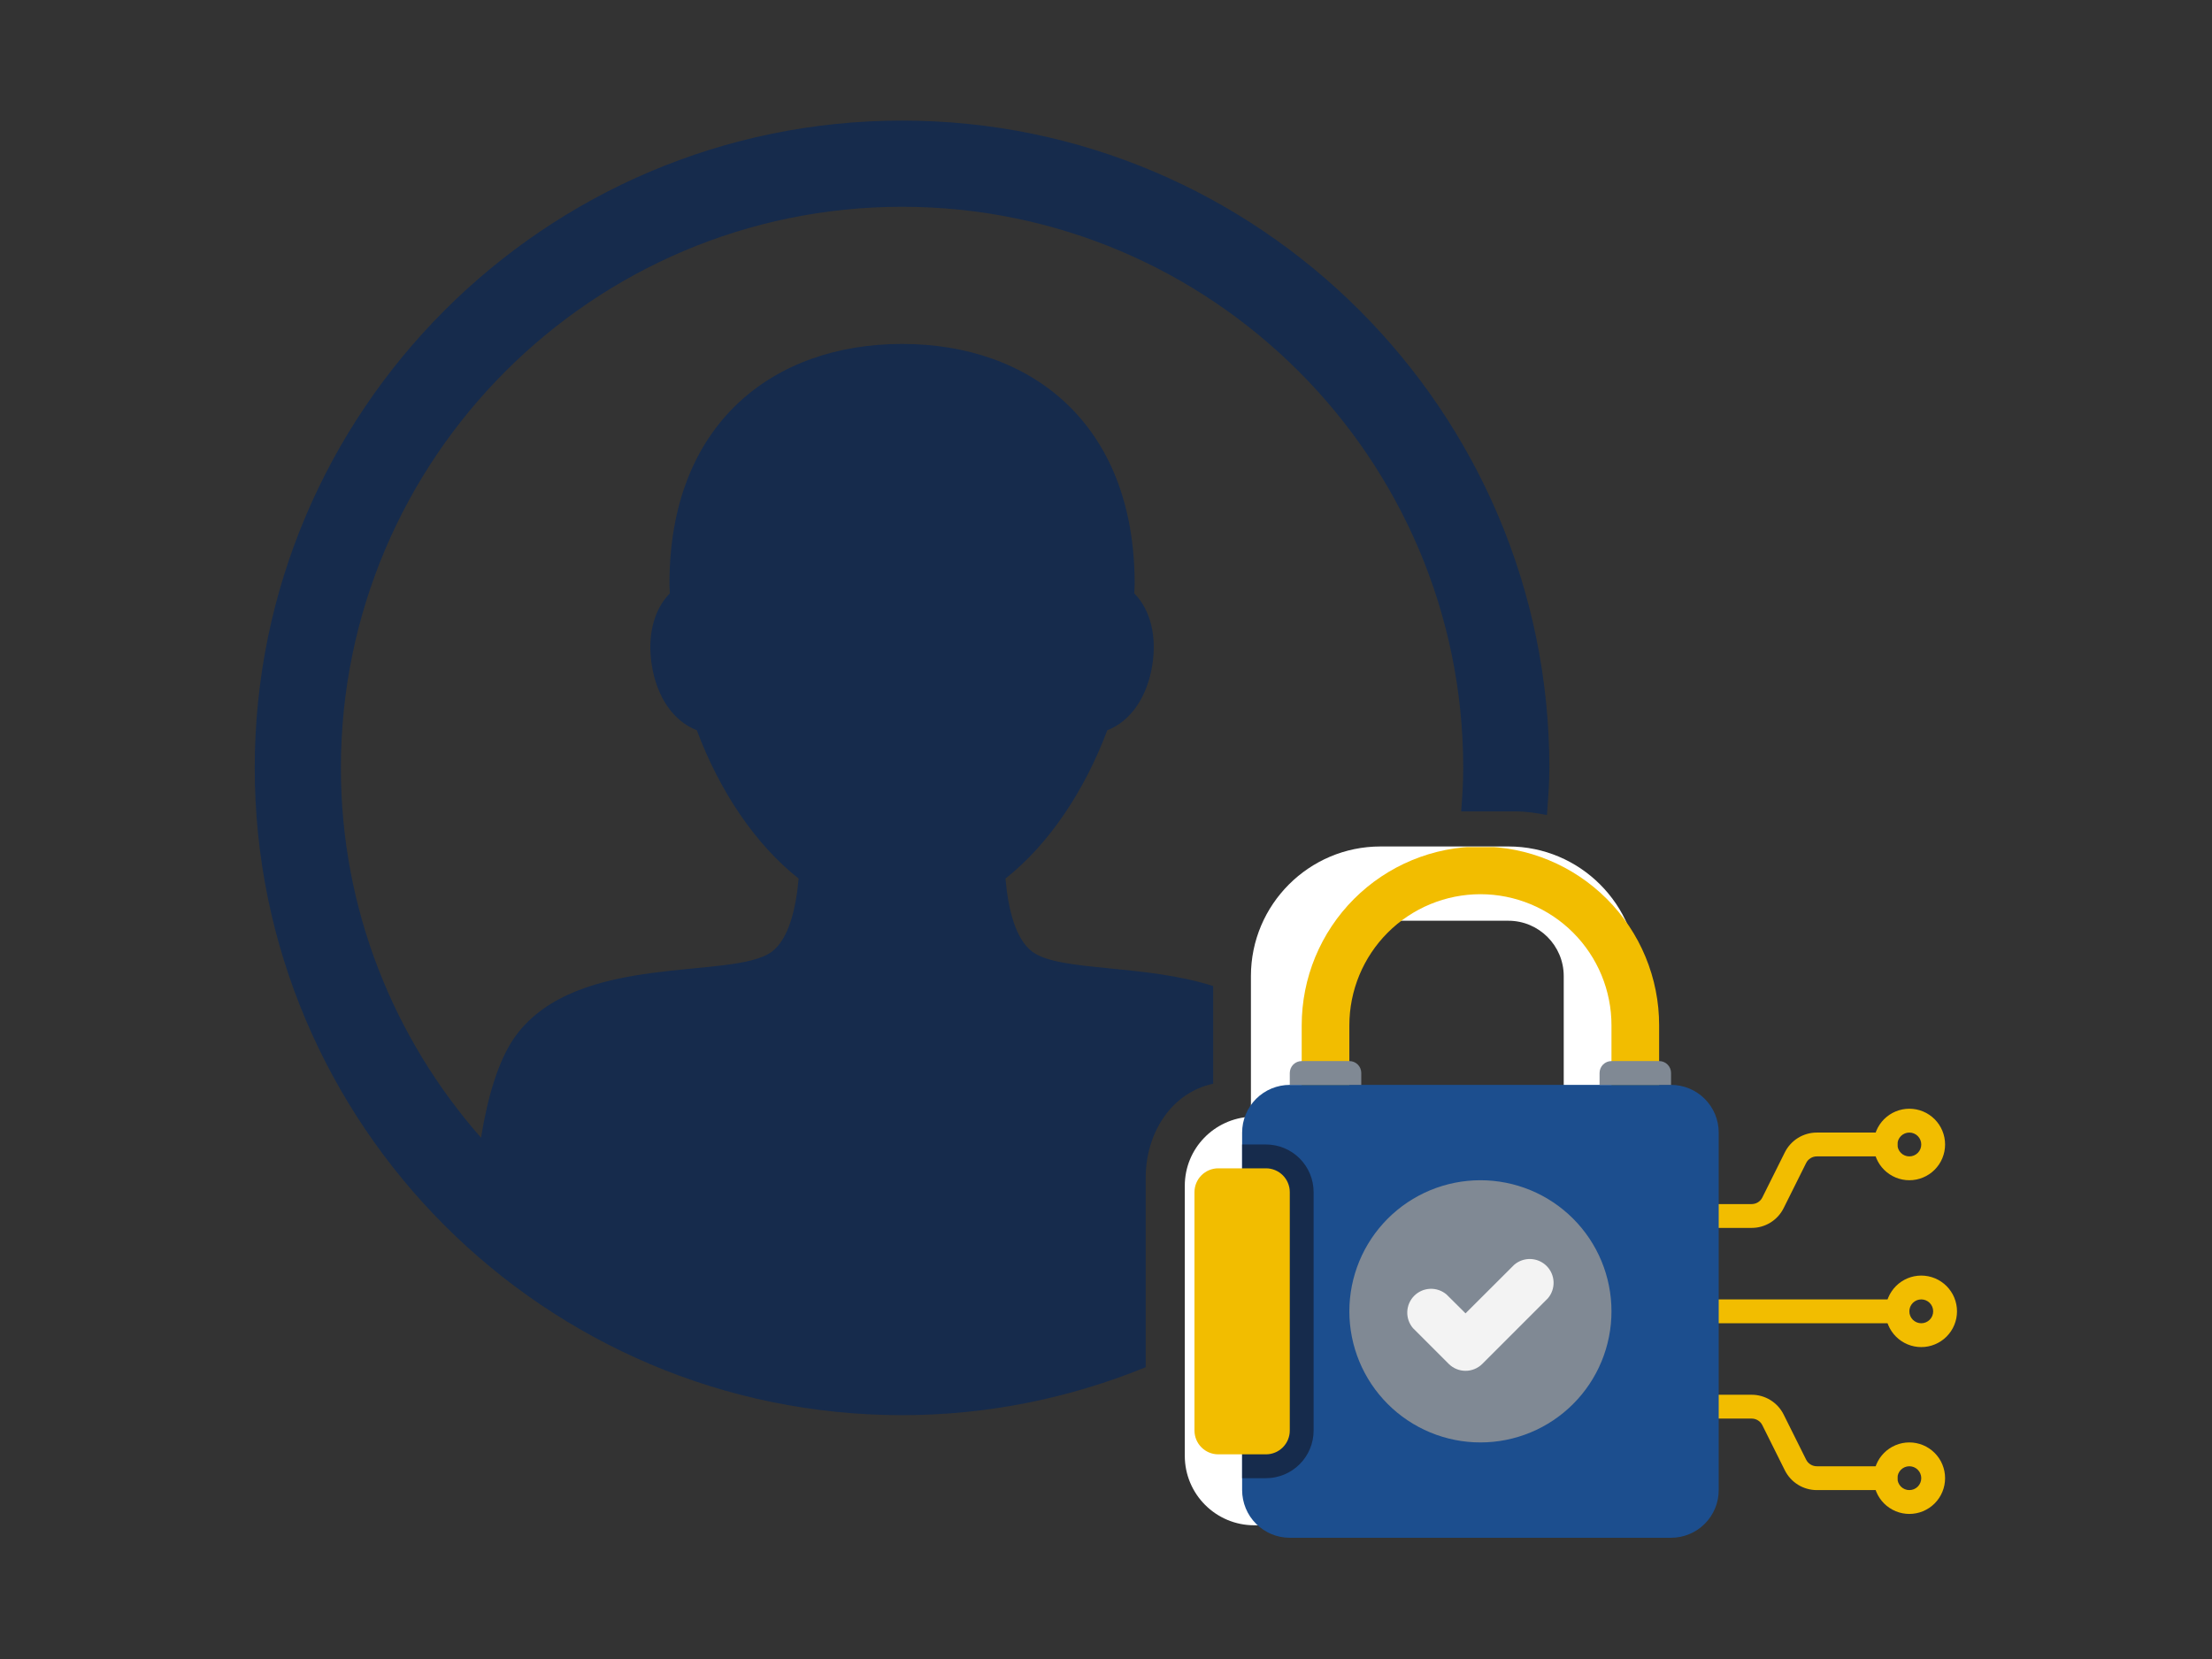 <svg xmlns="http://www.w3.org/2000/svg" xmlns:xlink="http://www.w3.org/1999/xlink" width="1024" zoomAndPan="magnify" viewBox="0 0 768 576" height="768" preserveAspectRatio="xMidYMid meet" version="1.0"><rect x="0" y="0" width="768" height="576" fill="#333333" stroke="none"/><defs><clipPath id="142ccb6ec2"><path d="M 411 293 L 591.691 293 L 591.691 529.367 L 411 529.367 Z M 411 293 " clip-rule="nonzero"/></clipPath><clipPath id="d5c76caa25"><path d="M 88.441 41.867 L 538 41.867 L 538 492 L 88.441 492 Z M 88.441 41.867 " clip-rule="nonzero"/></clipPath><clipPath id="6de28c5e6e"><path d="M 451 294.117 L 577 294.117 L 577 390 L 451 390 Z M 451 294.117 " clip-rule="nonzero"/></clipPath><clipPath id="a81e5e7c8e"><path d="M 654 442 L 679.465 442 L 679.465 468 L 654 468 Z M 654 442 " clip-rule="nonzero"/></clipPath><clipPath id="be0fdd8cc4"><path d="M 414.715 405 L 448 405 L 448 505 L 414.715 505 Z M 414.715 405 " clip-rule="nonzero"/></clipPath></defs><g clip-path="url(#142ccb6ec2)"><path fill="#ffffff" d="M 568.746 387.711 L 568.746 338.883 C 568.746 314.066 548.57 293.891 523.723 293.891 L 479.309 293.891 C 454.492 293.891 434.316 314.066 434.316 338.883 L 434.316 387.711 C 421.531 388.355 411.355 398.766 411.355 411.723 L 411.355 505.434 C 411.355 518.801 422.176 529.574 435.48 529.574 L 567.551 529.574 C 580.887 529.574 591.691 518.785 591.691 505.434 L 591.691 411.738 C 591.691 398.797 581.5 388.355 568.746 387.711 Z M 479.309 319.68 L 523.723 319.68 C 534.305 319.68 542.922 328.312 542.922 338.883 L 542.922 387.633 L 460.105 387.633 L 460.105 338.883 C 460.105 328.312 468.727 319.68 479.309 319.68 Z M 522.73 500.133 L 480.285 500.133 L 486.008 461.984 C 478.758 457.047 474.008 448.711 474.008 439.227 C 474.008 424.051 486.324 411.707 501.5 411.707 C 516.707 411.707 529.02 424.051 529.02 439.227 C 529.02 448.727 524.254 457.047 517.004 461.984 Z M 522.73 500.133 " fill-opacity="1" fill-rule="nonzero"/></g><g clip-path="url(#d5c76caa25)"><path fill="#162b4c" d="M 397.781 408.91 C 397.781 393.434 406.652 379.359 421.215 376.262 L 421.215 342.355 C 397.168 334.652 367.918 337.434 358.465 330.469 C 352.523 326.082 350.02 315.512 349.094 305.039 C 364.145 293.152 376.535 274.625 384.445 253.539 C 392.781 250.312 398.363 241.711 400.078 230.91 C 401.652 220.953 399.527 211.832 393.805 206 C 393.836 204.898 393.945 203.781 393.945 202.68 C 393.945 146.934 357.789 119.414 313.191 119.414 C 268.59 119.414 232.434 146.934 232.434 202.68 C 232.434 203.781 232.527 204.898 232.559 206 C 226.852 211.832 224.727 220.953 226.301 230.91 C 228 241.727 233.582 250.312 241.934 253.539 C 249.828 274.641 262.234 293.168 277.285 305.039 C 276.359 315.512 273.844 326.082 267.914 330.469 C 254.402 340.422 200.586 330.344 179.074 359.594 C 172.785 368.164 169.133 381.891 167.012 395.008 C 136.816 360.695 118.355 315.828 118.355 266.621 C 118.355 159.215 205.746 71.793 313.191 71.793 C 420.633 71.793 508.027 159.199 508.027 266.605 C 508.027 271.699 507.711 276.75 507.316 281.719 L 526.016 281.719 C 529.98 281.719 533.582 282.301 537.105 282.977 C 537.496 277.535 537.938 272.141 537.938 266.605 C 537.938 142.703 437.129 41.867 313.191 41.867 C 189.25 41.867 88.441 142.703 88.441 266.605 C 88.441 390.543 189.25 491.344 313.191 491.344 C 343.117 491.344 371.645 485.352 397.781 474.691 Z M 397.781 408.91 " fill-opacity="1" fill-rule="nonzero"/></g><path fill="#f2bd00" d="M 654.645 517.355 L 630.816 517.355 C 629.664 517.359 628.531 517.203 627.418 516.887 C 626.309 516.574 625.258 516.113 624.277 515.508 C 623.293 514.898 622.414 514.172 621.633 513.316 C 620.855 512.465 620.207 511.52 619.691 510.488 L 611.871 494.805 C 611.52 494.102 611.004 493.547 610.336 493.137 C 609.664 492.727 608.934 492.523 608.148 492.531 L 588.457 492.531 C 588.188 492.531 587.918 492.504 587.652 492.449 C 587.387 492.398 587.125 492.316 586.875 492.215 C 586.625 492.109 586.387 491.984 586.16 491.832 C 585.934 491.68 585.727 491.508 585.531 491.316 C 585.34 491.125 585.168 490.918 585.02 490.691 C 584.867 490.465 584.742 490.227 584.637 489.977 C 584.531 489.723 584.453 489.465 584.402 489.199 C 584.348 488.934 584.32 488.664 584.32 488.391 C 584.32 488.121 584.348 487.852 584.402 487.586 C 584.453 487.316 584.531 487.059 584.637 486.809 C 584.742 486.559 584.867 486.32 585.02 486.094 C 585.168 485.867 585.34 485.656 585.531 485.465 C 585.727 485.273 585.934 485.102 586.16 484.949 C 586.387 484.801 586.625 484.672 586.875 484.57 C 587.125 484.465 587.387 484.387 587.652 484.332 C 587.918 484.281 588.188 484.254 588.457 484.254 L 608.148 484.254 C 609.305 484.25 610.438 484.406 611.551 484.723 C 612.66 485.035 613.707 485.496 614.691 486.102 C 615.672 486.711 616.555 487.441 617.336 488.293 C 618.113 489.145 618.762 490.09 619.277 491.121 L 627.094 506.805 C 627.449 507.508 627.961 508.062 628.633 508.473 C 629.305 508.883 630.031 509.086 630.816 509.082 L 654.645 509.082 C 654.918 509.082 655.188 509.105 655.453 509.16 C 655.719 509.215 655.977 509.293 656.23 509.395 C 656.48 509.5 656.719 509.625 656.945 509.777 C 657.168 509.93 657.379 510.102 657.57 510.293 C 657.762 510.484 657.934 510.695 658.086 510.918 C 658.234 511.145 658.363 511.383 658.469 511.637 C 658.57 511.887 658.648 512.145 658.703 512.41 C 658.758 512.676 658.781 512.945 658.781 513.219 C 658.781 513.488 658.758 513.758 658.703 514.027 C 658.648 514.293 658.57 514.551 658.469 514.801 C 658.363 515.055 658.234 515.293 658.086 515.516 C 657.934 515.742 657.762 515.953 657.57 516.145 C 657.379 516.336 657.168 516.508 656.945 516.66 C 656.719 516.809 656.48 516.938 656.23 517.043 C 655.977 517.145 655.719 517.223 655.453 517.277 C 655.188 517.328 654.918 517.355 654.645 517.355 Z M 654.645 517.355 " fill-opacity="1" fill-rule="nonzero"/><path fill="#f2bd00" d="M 675.328 513.219 C 675.328 514.035 675.25 514.84 675.09 515.641 C 674.934 516.441 674.695 517.215 674.383 517.969 C 674.074 518.723 673.691 519.438 673.238 520.113 C 672.785 520.793 672.27 521.418 671.695 521.996 C 671.117 522.574 670.492 523.086 669.812 523.539 C 669.137 523.992 668.422 524.375 667.668 524.688 C 666.914 525 666.141 525.234 665.34 525.395 C 664.543 525.551 663.734 525.633 662.918 525.633 C 662.105 525.633 661.297 525.551 660.496 525.395 C 659.699 525.234 658.922 525 658.172 524.688 C 657.418 524.375 656.703 523.992 656.023 523.539 C 655.348 523.086 654.719 522.574 654.145 521.996 C 653.566 521.418 653.055 520.793 652.602 520.113 C 652.148 519.438 651.766 518.723 651.453 517.969 C 651.141 517.215 650.906 516.441 650.746 515.641 C 650.59 514.84 650.508 514.035 650.508 513.219 C 650.508 512.402 650.59 511.598 650.746 510.797 C 650.906 509.996 651.141 509.223 651.453 508.469 C 651.766 507.715 652.148 507 652.602 506.32 C 653.055 505.645 653.566 505.016 654.145 504.441 C 654.719 503.863 655.348 503.352 656.023 502.898 C 656.703 502.445 657.418 502.062 658.172 501.75 C 658.922 501.438 659.699 501.203 660.496 501.043 C 661.297 500.883 662.105 500.805 662.918 500.805 C 663.734 500.805 664.543 500.883 665.34 501.043 C 666.141 501.203 666.914 501.438 667.668 501.75 C 668.422 502.062 669.137 502.445 669.812 502.898 C 670.492 503.352 671.117 503.863 671.695 504.441 C 672.27 505.016 672.785 505.645 673.238 506.32 C 673.691 507 674.074 507.715 674.383 508.469 C 674.695 509.223 674.934 509.996 675.09 510.797 C 675.25 511.598 675.328 512.402 675.328 513.219 Z M 667.055 513.219 C 667.055 512.945 667.031 512.676 666.977 512.41 C 666.922 512.145 666.844 511.887 666.742 511.637 C 666.637 511.383 666.508 511.145 666.359 510.918 C 666.207 510.695 666.035 510.484 665.844 510.293 C 665.652 510.102 665.441 509.93 665.219 509.777 C 664.992 509.625 664.754 509.5 664.504 509.395 C 664.25 509.293 663.992 509.215 663.727 509.16 C 663.461 509.105 663.191 509.082 662.918 509.082 C 662.648 509.082 662.379 509.105 662.113 509.16 C 661.844 509.215 661.586 509.293 661.336 509.395 C 661.086 509.5 660.848 509.625 660.621 509.777 C 660.395 509.93 660.188 510.102 659.992 510.293 C 659.801 510.484 659.629 510.695 659.48 510.918 C 659.328 511.145 659.203 511.383 659.098 511.637 C 658.992 511.887 658.914 512.145 658.863 512.41 C 658.809 512.676 658.781 512.945 658.781 513.219 C 658.781 513.488 658.809 513.758 658.863 514.027 C 658.914 514.293 658.992 514.551 659.098 514.801 C 659.203 515.055 659.328 515.293 659.48 515.516 C 659.629 515.742 659.801 515.953 659.992 516.145 C 660.188 516.336 660.395 516.508 660.621 516.66 C 660.848 516.809 661.086 516.938 661.336 517.043 C 661.586 517.145 661.844 517.223 662.113 517.277 C 662.379 517.328 662.648 517.355 662.918 517.355 C 663.191 517.355 663.461 517.328 663.727 517.277 C 663.992 517.223 664.25 517.145 664.504 517.043 C 664.754 516.938 664.992 516.809 665.219 516.66 C 665.441 516.508 665.652 516.336 665.844 516.145 C 666.035 515.953 666.207 515.742 666.359 515.516 C 666.508 515.293 666.637 515.055 666.742 514.801 C 666.844 514.551 666.922 514.293 666.977 514.027 C 667.031 513.758 667.055 513.488 667.055 513.219 Z M 667.055 513.219 " fill-opacity="1" fill-rule="nonzero"/><path fill="#f2bd00" d="M 608.148 426.324 L 588.457 426.324 C 588.188 426.324 587.918 426.297 587.652 426.246 C 587.387 426.191 587.125 426.113 586.875 426.008 C 586.625 425.906 586.387 425.777 586.16 425.629 C 585.934 425.477 585.727 425.305 585.531 425.113 C 585.34 424.922 585.168 424.711 585.02 424.484 C 584.867 424.258 584.742 424.02 584.637 423.77 C 584.531 423.52 584.453 423.262 584.402 422.992 C 584.348 422.727 584.32 422.457 584.32 422.188 C 584.32 421.914 584.348 421.645 584.402 421.379 C 584.453 421.113 584.531 420.855 584.637 420.602 C 584.742 420.352 584.867 420.113 585.02 419.887 C 585.168 419.66 585.34 419.453 585.531 419.262 C 585.727 419.07 585.934 418.898 586.16 418.746 C 586.387 418.594 586.625 418.469 586.875 418.363 C 587.125 418.262 587.387 418.18 587.652 418.129 C 587.918 418.074 588.188 418.051 588.457 418.051 L 608.148 418.051 C 608.934 418.055 609.664 417.852 610.336 417.441 C 611.004 417.031 611.52 416.477 611.871 415.773 L 619.691 400.09 C 620.207 399.059 620.855 398.113 621.633 397.262 C 622.414 396.41 623.293 395.68 624.277 395.07 C 625.258 394.465 626.309 394.004 627.418 393.691 C 628.531 393.375 629.664 393.219 630.816 393.223 L 654.645 393.223 C 654.918 393.223 655.188 393.25 655.453 393.301 C 655.719 393.355 655.977 393.434 656.23 393.539 C 656.48 393.641 656.719 393.77 656.945 393.918 C 657.168 394.07 657.379 394.242 657.57 394.434 C 657.762 394.625 657.934 394.836 658.086 395.062 C 658.234 395.285 658.363 395.527 658.469 395.777 C 658.57 396.027 658.648 396.285 658.703 396.555 C 658.758 396.82 658.781 397.09 658.781 397.359 C 658.781 397.633 658.758 397.902 658.703 398.168 C 658.648 398.434 658.57 398.691 658.469 398.945 C 658.363 399.195 658.234 399.434 658.086 399.66 C 657.934 399.883 657.762 400.094 657.57 400.285 C 657.379 400.477 657.168 400.648 656.945 400.801 C 656.719 400.953 656.48 401.078 656.23 401.184 C 655.977 401.285 655.719 401.367 655.453 401.418 C 655.188 401.473 654.918 401.496 654.645 401.496 L 630.816 401.496 C 630.031 401.492 629.305 401.695 628.633 402.105 C 627.961 402.516 627.449 403.07 627.094 403.773 L 619.277 419.457 C 618.762 420.488 618.113 421.434 617.336 422.285 C 616.555 423.137 615.672 423.867 614.691 424.477 C 613.707 425.082 612.66 425.543 611.551 425.855 C 610.438 426.172 609.305 426.328 608.148 426.324 Z M 608.148 426.324 " fill-opacity="1" fill-rule="nonzero"/><path fill="#f2bd00" d="M 658.781 459.426 L 580.184 459.426 C 579.914 459.426 579.645 459.402 579.379 459.348 C 579.113 459.293 578.852 459.215 578.602 459.113 C 578.352 459.008 578.113 458.879 577.887 458.73 C 577.66 458.578 577.453 458.406 577.258 458.215 C 577.066 458.023 576.895 457.812 576.746 457.59 C 576.594 457.363 576.469 457.125 576.363 456.871 C 576.258 456.621 576.18 456.363 576.129 456.098 C 576.074 455.828 576.047 455.562 576.047 455.289 C 576.047 455.016 576.074 454.75 576.129 454.48 C 576.18 454.215 576.258 453.957 576.363 453.707 C 576.469 453.453 576.594 453.215 576.746 452.992 C 576.895 452.766 577.066 452.555 577.258 452.363 C 577.453 452.172 577.66 452 577.887 451.848 C 578.113 451.699 578.352 451.57 578.602 451.465 C 578.852 451.363 579.113 451.285 579.379 451.23 C 579.645 451.18 579.914 451.152 580.184 451.152 L 658.781 451.152 C 659.055 451.152 659.324 451.18 659.59 451.23 C 659.855 451.285 660.113 451.363 660.367 451.465 C 660.617 451.57 660.855 451.699 661.082 451.848 C 661.305 452 661.516 452.172 661.707 452.363 C 661.898 452.555 662.07 452.766 662.223 452.992 C 662.371 453.215 662.5 453.453 662.605 453.707 C 662.707 453.957 662.785 454.215 662.84 454.48 C 662.895 454.75 662.918 455.016 662.918 455.289 C 662.918 455.562 662.895 455.828 662.84 456.098 C 662.785 456.363 662.707 456.621 662.605 456.871 C 662.5 457.125 662.371 457.363 662.223 457.59 C 662.07 457.812 661.898 458.023 661.707 458.215 C 661.516 458.406 661.305 458.578 661.082 458.73 C 660.855 458.879 660.617 459.008 660.367 459.113 C 660.113 459.215 659.855 459.293 659.59 459.348 C 659.324 459.402 659.055 459.426 658.781 459.426 Z M 658.781 459.426 " fill-opacity="1" fill-rule="nonzero"/><g clip-path="url(#6de28c5e6e)"><path fill="#f2bd00" d="M 567.773 389.086 C 567.23 389.086 566.695 389.031 566.16 388.926 C 565.629 388.82 565.109 388.664 564.609 388.453 C 564.105 388.246 563.629 387.992 563.18 387.691 C 562.727 387.387 562.309 387.043 561.926 386.66 C 561.539 386.277 561.199 385.859 560.895 385.406 C 560.594 384.953 560.34 384.477 560.133 383.977 C 559.922 383.473 559.766 382.957 559.66 382.422 C 559.555 381.891 559.5 381.352 559.5 380.809 L 559.5 355.98 C 559.5 354.492 559.43 353.004 559.281 351.52 C 559.137 350.039 558.918 348.562 558.625 347.102 C 558.336 345.641 557.973 344.195 557.543 342.77 C 557.109 341.344 556.609 339.941 556.039 338.562 C 555.469 337.188 554.832 335.84 554.129 334.527 C 553.426 333.211 552.66 331.934 551.832 330.695 C 551.004 329.457 550.117 328.258 549.172 327.105 C 548.227 325.953 547.227 324.852 546.172 323.797 C 545.121 322.742 544.016 321.742 542.863 320.797 C 541.711 319.852 540.516 318.965 539.277 318.137 C 538.039 317.309 536.762 316.543 535.449 315.84 C 534.133 315.137 532.789 314.5 531.41 313.93 C 530.035 313.359 528.633 312.859 527.207 312.426 C 525.781 311.992 524.336 311.633 522.875 311.34 C 521.414 311.051 519.941 310.832 518.457 310.684 C 516.973 310.539 515.488 310.465 513.996 310.465 C 512.508 310.465 511.02 310.539 509.539 310.684 C 508.055 310.832 506.582 311.051 505.121 311.34 C 503.66 311.633 502.215 311.992 500.789 312.426 C 499.363 312.859 497.961 313.359 496.582 313.93 C 495.207 314.5 493.859 315.137 492.547 315.84 C 491.234 316.543 489.957 317.309 488.715 318.137 C 487.477 318.965 486.281 319.852 485.129 320.797 C 483.977 321.742 482.875 322.742 481.82 323.797 C 480.766 324.852 479.77 325.953 478.824 327.105 C 477.875 328.258 476.988 329.457 476.164 330.695 C 475.336 331.934 474.57 333.211 473.867 334.527 C 473.164 335.84 472.527 337.188 471.957 338.562 C 471.387 339.941 470.887 341.344 470.453 342.77 C 470.02 344.195 469.66 345.641 469.367 347.102 C 469.078 348.562 468.859 350.039 468.711 351.52 C 468.566 353.004 468.492 354.492 468.492 355.98 L 468.492 380.809 C 468.492 381.352 468.441 381.891 468.336 382.422 C 468.227 382.957 468.07 383.473 467.863 383.977 C 467.656 384.477 467.402 384.953 467.098 385.406 C 466.797 385.859 466.453 386.277 466.07 386.66 C 465.688 387.043 465.27 387.387 464.816 387.691 C 464.363 387.992 463.887 388.246 463.387 388.453 C 462.883 388.664 462.367 388.82 461.836 388.926 C 461.301 389.031 460.762 389.086 460.219 389.086 C 459.676 389.086 459.141 389.031 458.605 388.926 C 458.074 388.82 457.555 388.664 457.055 388.453 C 456.551 388.246 456.074 387.992 455.625 387.691 C 455.172 387.387 454.754 387.043 454.371 386.66 C 453.984 386.277 453.645 385.859 453.34 385.406 C 453.039 384.953 452.785 384.477 452.578 383.977 C 452.367 383.473 452.211 382.957 452.105 382.422 C 452 381.891 451.945 381.352 451.945 380.809 L 451.945 355.98 C 451.945 353.949 452.047 351.922 452.246 349.898 C 452.445 347.875 452.742 345.867 453.141 343.875 C 453.535 341.879 454.027 339.91 454.617 337.965 C 455.207 336.02 455.891 334.109 456.668 332.23 C 457.449 330.352 458.316 328.516 459.273 326.723 C 460.23 324.93 461.273 323.191 462.402 321.5 C 463.531 319.809 464.742 318.18 466.031 316.605 C 467.32 315.035 468.684 313.531 470.121 312.094 C 471.559 310.656 473.062 309.293 474.633 308.004 C 476.203 306.715 477.832 305.504 479.523 304.375 C 481.215 303.246 482.953 302.203 484.746 301.242 C 486.539 300.285 488.375 299.418 490.25 298.641 C 492.129 297.863 494.039 297.176 495.984 296.586 C 497.93 295.996 499.898 295.504 501.891 295.109 C 503.887 294.711 505.895 294.414 507.914 294.215 C 509.938 294.016 511.965 293.914 513.996 293.914 C 516.031 293.914 518.059 294.016 520.078 294.215 C 522.102 294.414 524.109 294.711 526.102 295.109 C 528.098 295.504 530.066 295.996 532.008 296.586 C 533.953 297.176 535.867 297.863 537.742 298.641 C 539.621 299.418 541.457 300.285 543.246 301.242 C 545.039 302.203 546.781 303.246 548.473 304.375 C 550.16 305.504 551.789 306.715 553.363 308.004 C 554.934 309.293 556.438 310.656 557.875 312.094 C 559.312 313.531 560.676 315.035 561.965 316.605 C 563.254 318.18 564.461 319.809 565.59 321.5 C 566.719 323.191 567.762 324.93 568.723 326.723 C 569.68 328.516 570.547 330.352 571.324 332.23 C 572.102 334.109 572.785 336.02 573.375 337.965 C 573.965 339.91 574.461 341.879 574.855 343.875 C 575.254 345.867 575.551 347.875 575.75 349.898 C 575.949 351.922 576.047 353.949 576.047 355.98 L 576.047 380.809 C 576.047 381.352 575.996 381.891 575.891 382.422 C 575.781 382.957 575.625 383.473 575.418 383.977 C 575.211 384.477 574.957 384.953 574.652 385.406 C 574.352 385.859 574.008 386.277 573.625 386.66 C 573.242 387.043 572.824 387.387 572.371 387.691 C 571.918 387.992 571.441 388.246 570.941 388.453 C 570.438 388.664 569.922 388.82 569.391 388.926 C 568.855 389.031 568.316 389.086 567.773 389.086 Z M 567.773 389.086 " fill-opacity="1" fill-rule="nonzero"/></g><path fill="#1c4e8e" d="M 447.809 376.672 L 580.184 376.672 C 580.727 376.672 581.266 376.699 581.809 376.75 C 582.348 376.805 582.883 376.883 583.414 376.988 C 583.945 377.094 584.469 377.227 584.988 377.383 C 585.508 377.543 586.016 377.723 586.516 377.93 C 587.02 378.137 587.508 378.371 587.984 378.625 C 588.461 378.883 588.926 379.16 589.379 379.461 C 589.828 379.762 590.262 380.086 590.684 380.43 C 591.102 380.773 591.504 381.137 591.887 381.52 C 592.27 381.902 592.633 382.305 592.977 382.723 C 593.32 383.141 593.641 383.574 593.941 384.027 C 594.242 384.477 594.523 384.941 594.777 385.422 C 595.035 385.898 595.266 386.387 595.473 386.887 C 595.68 387.391 595.863 387.898 596.02 388.418 C 596.176 388.938 596.309 389.461 596.414 389.992 C 596.52 390.523 596.598 391.059 596.652 391.602 C 596.707 392.141 596.73 392.68 596.73 393.223 L 596.73 517.355 C 596.73 517.898 596.707 518.438 596.652 518.977 C 596.598 519.52 596.52 520.055 596.414 520.586 C 596.309 521.117 596.176 521.641 596.02 522.16 C 595.863 522.68 595.68 523.188 595.473 523.691 C 595.266 524.191 595.035 524.68 594.777 525.16 C 594.523 525.637 594.242 526.102 593.941 526.551 C 593.641 527.004 593.32 527.438 592.977 527.855 C 592.633 528.273 592.27 528.676 591.887 529.059 C 591.504 529.441 591.102 529.805 590.684 530.148 C 590.262 530.496 589.828 530.816 589.379 531.117 C 588.926 531.418 588.461 531.699 587.984 531.953 C 587.508 532.207 587.02 532.441 586.516 532.648 C 586.016 532.855 585.508 533.039 584.988 533.195 C 584.469 533.352 583.945 533.484 583.414 533.59 C 582.883 533.695 582.348 533.773 581.809 533.828 C 581.266 533.879 580.727 533.906 580.184 533.906 L 447.809 533.906 C 447.27 533.906 446.727 533.879 446.188 533.828 C 445.648 533.773 445.113 533.695 444.582 533.59 C 444.051 533.484 443.523 533.352 443.008 533.195 C 442.488 533.039 441.977 532.855 441.477 532.648 C 440.977 532.441 440.488 532.207 440.008 531.953 C 439.531 531.699 439.066 531.418 438.617 531.117 C 438.168 530.816 437.73 530.496 437.312 530.152 C 436.895 529.805 436.492 529.441 436.109 529.059 C 435.727 528.676 435.363 528.273 435.02 527.855 C 434.676 527.438 434.352 527.004 434.051 526.551 C 433.75 526.102 433.473 525.637 433.215 525.16 C 432.961 524.68 432.73 524.191 432.523 523.691 C 432.316 523.188 432.133 522.68 431.977 522.16 C 431.816 521.641 431.688 521.117 431.582 520.586 C 431.477 520.055 431.395 519.52 431.344 518.977 C 431.289 518.438 431.262 517.898 431.262 517.355 L 431.262 393.223 C 431.262 392.68 431.289 392.141 431.344 391.602 C 431.395 391.059 431.477 390.523 431.582 389.992 C 431.688 389.461 431.816 388.938 431.977 388.418 C 432.133 387.898 432.316 387.391 432.523 386.887 C 432.73 386.387 432.961 385.898 433.215 385.422 C 433.473 384.941 433.75 384.477 434.051 384.027 C 434.352 383.574 434.676 383.141 435.02 382.723 C 435.363 382.305 435.727 381.902 436.109 381.52 C 436.492 381.137 436.895 380.773 437.312 380.43 C 437.73 380.086 438.168 379.762 438.617 379.461 C 439.066 379.16 439.531 378.883 440.008 378.625 C 440.488 378.371 440.977 378.137 441.477 377.93 C 441.977 377.723 442.488 377.543 443.008 377.383 C 443.523 377.227 444.051 377.094 444.582 376.988 C 445.113 376.883 445.648 376.805 446.188 376.75 C 446.727 376.699 447.27 376.672 447.809 376.672 Z M 447.809 376.672 " fill-opacity="1" fill-rule="nonzero"/><path fill="#808994" d="M 559.5 455.289 C 559.5 456.781 559.43 458.266 559.281 459.75 C 559.137 461.234 558.918 462.707 558.625 464.168 C 558.336 465.633 557.973 467.074 557.543 468.5 C 557.109 469.93 556.609 471.328 556.039 472.707 C 555.469 474.086 554.832 475.43 554.129 476.746 C 553.426 478.059 552.66 479.336 551.832 480.578 C 551.004 481.816 550.117 483.012 549.172 484.164 C 548.227 485.316 547.227 486.418 546.172 487.473 C 545.121 488.527 544.016 489.527 542.863 490.473 C 541.711 491.418 540.516 492.305 539.277 493.133 C 538.039 493.961 536.762 494.727 535.449 495.43 C 534.133 496.133 532.789 496.77 531.41 497.34 C 530.035 497.91 528.633 498.414 527.207 498.844 C 525.781 499.277 524.336 499.641 522.875 499.93 C 521.414 500.223 519.941 500.441 518.457 500.586 C 516.973 500.73 515.488 500.805 513.996 500.805 C 512.508 500.805 511.02 500.73 509.539 500.586 C 508.055 500.441 506.582 500.223 505.121 499.93 C 503.66 499.641 502.215 499.277 500.789 498.844 C 499.363 498.414 497.961 497.91 496.582 497.34 C 495.207 496.77 493.859 496.133 492.547 495.43 C 491.234 494.727 489.957 493.961 488.715 493.133 C 487.477 492.305 486.281 491.418 485.129 490.473 C 483.977 489.527 482.875 488.527 481.82 487.473 C 480.766 486.418 479.77 485.316 478.824 484.164 C 477.875 483.012 476.988 481.816 476.164 480.578 C 475.336 479.336 474.57 478.059 473.867 476.746 C 473.164 475.43 472.527 474.086 471.957 472.707 C 471.387 471.328 470.887 469.93 470.453 468.5 C 470.02 467.074 469.66 465.633 469.367 464.168 C 469.078 462.707 468.859 461.234 468.711 459.75 C 468.566 458.266 468.492 456.781 468.492 455.289 C 468.492 453.797 468.566 452.312 468.711 450.828 C 468.859 449.344 469.078 447.871 469.367 446.41 C 469.66 444.949 470.02 443.504 470.453 442.078 C 470.887 440.648 471.387 439.25 471.957 437.871 C 472.527 436.492 473.164 435.148 473.867 433.832 C 474.57 432.52 475.336 431.242 476.164 430 C 476.988 428.762 477.875 427.566 478.824 426.414 C 479.77 425.262 480.766 424.16 481.82 423.105 C 482.875 422.051 483.977 421.051 485.129 420.105 C 486.281 419.16 487.477 418.273 488.715 417.445 C 489.957 416.617 491.234 415.852 492.547 415.148 C 493.859 414.445 495.207 413.809 496.582 413.238 C 497.961 412.668 499.363 412.164 500.789 411.734 C 502.215 411.301 503.66 410.938 505.121 410.648 C 506.582 410.355 508.055 410.141 509.539 409.992 C 511.02 409.848 512.508 409.773 513.996 409.773 C 515.488 409.773 516.973 409.848 518.457 409.992 C 519.941 410.141 521.414 410.355 522.875 410.648 C 524.336 410.938 525.781 411.301 527.207 411.734 C 528.633 412.164 530.035 412.668 531.41 413.238 C 532.789 413.809 534.133 414.445 535.449 415.148 C 536.762 415.852 538.039 416.617 539.277 417.445 C 540.516 418.273 541.711 419.16 542.863 420.105 C 544.016 421.051 545.121 422.051 546.172 423.105 C 547.227 424.16 548.227 425.262 549.172 426.414 C 550.117 427.566 551.004 428.762 551.832 430 C 552.66 431.242 553.426 432.52 554.129 433.832 C 554.832 435.148 555.469 436.492 556.039 437.871 C 556.609 439.25 557.109 440.648 557.543 442.078 C 557.973 443.504 558.336 444.949 558.625 446.41 C 558.918 447.871 559.137 449.344 559.281 450.828 C 559.43 452.312 559.5 453.797 559.5 455.289 Z M 559.5 455.289 " fill-opacity="1" fill-rule="nonzero"/><path fill="#f3f3f3" d="M 502.992 473.535 L 490.582 461.125 C 490.246 460.73 489.949 460.312 489.695 459.863 C 489.438 459.414 489.223 458.949 489.055 458.461 C 488.883 457.973 488.762 457.473 488.684 456.961 C 488.609 456.449 488.582 455.938 488.602 455.422 C 488.621 454.906 488.688 454.395 488.805 453.891 C 488.918 453.387 489.078 452.898 489.285 452.426 C 489.492 451.953 489.742 451.504 490.031 451.078 C 490.324 450.648 490.652 450.254 491.016 449.891 C 491.383 449.523 491.777 449.195 492.203 448.906 C 492.633 448.613 493.082 448.363 493.555 448.156 C 494.027 447.949 494.516 447.789 495.02 447.676 C 495.523 447.559 496.031 447.492 496.547 447.473 C 497.062 447.453 497.578 447.48 498.09 447.555 C 498.598 447.633 499.098 447.754 499.586 447.926 C 500.074 448.094 500.543 448.309 500.988 448.566 C 501.438 448.824 501.855 449.117 502.25 449.453 L 508.828 455.992 L 525.746 439.109 C 526.137 438.773 526.559 438.477 527.004 438.219 C 527.453 437.965 527.922 437.75 528.41 437.578 C 528.895 437.41 529.395 437.289 529.906 437.211 C 530.418 437.137 530.93 437.105 531.445 437.125 C 531.961 437.148 532.473 437.215 532.977 437.328 C 533.48 437.445 533.969 437.605 534.441 437.812 C 534.914 438.02 535.363 438.27 535.789 438.559 C 536.215 438.852 536.613 439.18 536.977 439.543 C 537.344 439.91 537.672 440.305 537.961 440.73 C 538.254 441.16 538.5 441.609 538.707 442.082 C 538.914 442.555 539.074 443.043 539.191 443.547 C 539.309 444.051 539.375 444.559 539.395 445.078 C 539.414 445.594 539.387 446.105 539.309 446.617 C 539.234 447.129 539.109 447.629 538.941 448.113 C 538.773 448.602 538.559 449.07 538.301 449.52 C 538.043 449.965 537.746 450.387 537.41 450.777 L 514.66 473.535 C 514.273 473.918 513.859 474.258 513.406 474.559 C 512.957 474.859 512.48 475.113 511.98 475.316 C 511.48 475.523 510.965 475.68 510.434 475.785 C 509.902 475.891 509.367 475.941 508.828 475.941 C 508.285 475.941 507.75 475.891 507.219 475.785 C 506.688 475.68 506.172 475.523 505.672 475.316 C 505.172 475.113 504.695 474.859 504.246 474.559 C 503.793 474.258 503.379 473.918 502.992 473.535 Z M 502.992 473.535 " fill-opacity="1" fill-rule="nonzero"/><path fill="#f2bd00" d="M 662.918 409.773 C 662.105 409.773 661.297 409.695 660.496 409.535 C 659.699 409.375 658.922 409.141 658.172 408.828 C 657.418 408.516 656.703 408.133 656.023 407.68 C 655.348 407.227 654.719 406.715 654.145 406.137 C 653.566 405.562 653.055 404.934 652.602 404.258 C 652.148 403.578 651.766 402.863 651.453 402.109 C 651.141 401.355 650.906 400.582 650.746 399.781 C 650.59 398.98 650.508 398.176 650.508 397.359 C 650.508 396.547 650.59 395.738 650.746 394.938 C 650.906 394.141 651.141 393.363 651.453 392.609 C 651.766 391.855 652.148 391.141 652.602 390.465 C 653.055 389.785 653.566 389.16 654.145 388.582 C 654.719 388.008 655.348 387.492 656.023 387.039 C 656.703 386.586 657.418 386.203 658.172 385.891 C 658.922 385.578 659.699 385.344 660.496 385.184 C 661.297 385.027 662.105 384.945 662.918 384.945 C 663.734 384.945 664.543 385.027 665.34 385.184 C 666.141 385.344 666.914 385.578 667.668 385.891 C 668.422 386.203 669.137 386.586 669.812 387.039 C 670.492 387.492 671.117 388.008 671.695 388.582 C 672.27 389.16 672.785 389.785 673.238 390.465 C 673.691 391.141 674.074 391.855 674.383 392.609 C 674.695 393.363 674.934 394.141 675.09 394.938 C 675.25 395.738 675.328 396.547 675.328 397.359 C 675.328 398.176 675.25 398.98 675.09 399.781 C 674.934 400.582 674.695 401.355 674.383 402.109 C 674.074 402.863 673.691 403.578 673.238 404.258 C 672.785 404.934 672.27 405.562 671.695 406.137 C 671.117 406.715 670.492 407.227 669.812 407.68 C 669.137 408.133 668.422 408.516 667.668 408.828 C 666.914 409.141 666.141 409.375 665.34 409.535 C 664.543 409.695 663.734 409.773 662.918 409.773 Z M 662.918 393.223 C 662.648 393.223 662.379 393.25 662.113 393.301 C 661.844 393.355 661.586 393.434 661.336 393.539 C 661.086 393.641 660.848 393.77 660.621 393.918 C 660.395 394.07 660.188 394.242 659.992 394.434 C 659.801 394.625 659.629 394.836 659.48 395.062 C 659.328 395.285 659.203 395.527 659.098 395.777 C 658.992 396.027 658.914 396.285 658.863 396.555 C 658.809 396.82 658.781 397.09 658.781 397.359 C 658.781 397.633 658.809 397.902 658.863 398.168 C 658.914 398.434 658.992 398.691 659.098 398.945 C 659.203 399.195 659.328 399.434 659.48 399.66 C 659.629 399.883 659.801 400.094 659.992 400.285 C 660.188 400.477 660.395 400.648 660.621 400.801 C 660.848 400.953 661.086 401.078 661.336 401.184 C 661.586 401.285 661.844 401.367 662.113 401.418 C 662.379 401.473 662.648 401.496 662.918 401.496 C 663.191 401.496 663.461 401.473 663.727 401.418 C 663.992 401.367 664.25 401.285 664.504 401.184 C 664.754 401.078 664.992 400.953 665.219 400.801 C 665.441 400.648 665.652 400.477 665.844 400.285 C 666.035 400.094 666.207 399.883 666.359 399.66 C 666.508 399.434 666.637 399.195 666.742 398.945 C 666.844 398.691 666.922 398.434 666.977 398.168 C 667.031 397.902 667.055 397.633 667.055 397.359 C 667.055 397.09 667.031 396.82 666.977 396.551 C 666.922 396.285 666.844 396.027 666.742 395.777 C 666.637 395.527 666.508 395.285 666.359 395.062 C 666.207 394.836 666.035 394.625 665.844 394.434 C 665.652 394.242 665.441 394.07 665.219 393.918 C 664.992 393.77 664.754 393.641 664.504 393.539 C 664.25 393.434 663.992 393.355 663.727 393.301 C 663.461 393.25 663.191 393.223 662.918 393.223 Z M 662.918 393.223 " fill-opacity="1" fill-rule="nonzero"/><g clip-path="url(#a81e5e7c8e)"><path fill="#f2bd00" d="M 667.055 467.703 C 666.242 467.703 665.434 467.625 664.633 467.465 C 663.836 467.305 663.059 467.07 662.309 466.758 C 661.555 466.445 660.84 466.062 660.16 465.609 C 659.484 465.156 658.855 464.645 658.281 464.066 C 657.703 463.492 657.191 462.863 656.738 462.188 C 656.285 461.508 655.902 460.793 655.59 460.039 C 655.277 459.285 655.043 458.512 654.883 457.711 C 654.727 456.91 654.645 456.105 654.645 455.289 C 654.645 454.473 654.727 453.668 654.883 452.867 C 655.043 452.066 655.277 451.293 655.59 450.539 C 655.902 449.785 656.285 449.07 656.738 448.395 C 657.191 447.715 657.703 447.09 658.281 446.512 C 658.855 445.934 659.484 445.422 660.16 444.969 C 660.84 444.516 661.555 444.133 662.309 443.82 C 663.059 443.508 663.836 443.273 664.633 443.113 C 665.434 442.957 666.242 442.875 667.055 442.875 C 667.871 442.875 668.68 442.957 669.477 443.113 C 670.277 443.273 671.051 443.508 671.805 443.82 C 672.559 444.133 673.273 444.516 673.949 444.969 C 674.629 445.422 675.254 445.934 675.832 446.512 C 676.406 447.09 676.922 447.715 677.375 448.395 C 677.828 449.07 678.211 449.785 678.52 450.539 C 678.832 451.293 679.07 452.066 679.227 452.867 C 679.387 453.668 679.465 454.473 679.465 455.289 C 679.465 456.105 679.387 456.91 679.227 457.711 C 679.07 458.512 678.832 459.285 678.52 460.039 C 678.211 460.793 677.828 461.508 677.375 462.188 C 676.922 462.863 676.406 463.492 675.832 464.066 C 675.254 464.645 674.629 465.156 673.949 465.609 C 673.273 466.062 672.559 466.445 671.805 466.758 C 671.051 467.07 670.277 467.305 669.477 467.465 C 668.68 467.625 667.871 467.703 667.055 467.703 Z M 667.055 451.152 C 666.785 451.152 666.516 451.18 666.25 451.23 C 665.98 451.285 665.723 451.363 665.473 451.465 C 665.223 451.57 664.984 451.699 664.758 451.848 C 664.531 452 664.324 452.172 664.129 452.363 C 663.938 452.555 663.766 452.766 663.617 452.992 C 663.465 453.215 663.34 453.453 663.234 453.707 C 663.129 453.957 663.051 454.215 663 454.48 C 662.945 454.75 662.918 455.016 662.918 455.289 C 662.918 455.562 662.945 455.828 663 456.098 C 663.051 456.363 663.129 456.621 663.234 456.871 C 663.34 457.125 663.465 457.363 663.617 457.59 C 663.766 457.812 663.938 458.023 664.129 458.215 C 664.324 458.406 664.531 458.578 664.758 458.73 C 664.984 458.879 665.223 459.008 665.473 459.113 C 665.723 459.215 665.98 459.293 666.25 459.348 C 666.516 459.402 666.785 459.426 667.055 459.426 C 667.328 459.426 667.598 459.402 667.863 459.348 C 668.129 459.293 668.387 459.215 668.641 459.113 C 668.891 459.008 669.129 458.879 669.355 458.73 C 669.578 458.578 669.789 458.406 669.98 458.215 C 670.172 458.023 670.344 457.812 670.496 457.59 C 670.645 457.363 670.773 457.125 670.879 456.871 C 670.98 456.621 671.059 456.363 671.113 456.098 C 671.168 455.828 671.191 455.562 671.191 455.289 C 671.191 455.016 671.168 454.75 671.113 454.48 C 671.059 454.215 670.98 453.957 670.879 453.707 C 670.773 453.453 670.645 453.215 670.496 452.992 C 670.344 452.766 670.172 452.555 669.98 452.363 C 669.789 452.172 669.578 452 669.355 451.848 C 669.129 451.699 668.891 451.57 668.641 451.465 C 668.387 451.363 668.129 451.285 667.863 451.23 C 667.598 451.18 667.328 451.152 667.055 451.152 Z M 667.055 451.152 " fill-opacity="1" fill-rule="nonzero"/></g><path fill="#162b4c" d="M 456.082 413.91 L 456.082 496.668 C 456.082 497.211 456.059 497.75 456.004 498.289 C 455.949 498.828 455.871 499.363 455.766 499.895 C 455.66 500.43 455.527 500.953 455.371 501.473 C 455.215 501.992 455.031 502.5 454.824 503 C 454.617 503.5 454.387 503.992 454.129 504.469 C 453.875 504.949 453.594 505.41 453.293 505.863 C 452.992 506.312 452.672 506.75 452.328 507.168 C 451.984 507.586 451.621 507.988 451.238 508.371 C 450.855 508.754 450.453 509.117 450.035 509.461 C 449.613 509.805 449.18 510.129 448.73 510.43 C 448.277 510.73 447.812 511.008 447.336 511.266 C 446.859 511.52 446.371 511.75 445.867 511.957 C 445.367 512.164 444.859 512.348 444.34 512.504 C 443.82 512.664 443.297 512.793 442.766 512.898 C 442.234 513.008 441.699 513.086 441.16 513.137 C 440.617 513.191 440.078 513.219 439.535 513.219 L 431.262 513.219 L 431.262 397.359 L 439.535 397.359 C 440.078 397.359 440.617 397.387 441.16 397.441 C 441.699 397.492 442.234 397.574 442.766 397.68 C 443.297 397.785 443.82 397.914 444.34 398.074 C 444.859 398.23 445.367 398.414 445.867 398.621 C 446.371 398.828 446.859 399.059 447.336 399.312 C 447.812 399.57 448.277 399.848 448.73 400.148 C 449.18 400.449 449.613 400.773 450.035 401.117 C 450.453 401.461 450.855 401.824 451.238 402.207 C 451.621 402.59 451.984 402.992 452.328 403.41 C 452.672 403.832 452.992 404.266 453.293 404.715 C 453.594 405.168 453.875 405.633 454.129 406.109 C 454.387 406.586 454.617 407.078 454.824 407.578 C 455.031 408.078 455.215 408.59 455.371 409.105 C 455.527 409.625 455.66 410.152 455.766 410.684 C 455.871 411.215 455.949 411.75 456.004 412.289 C 456.059 412.828 456.082 413.367 456.082 413.91 Z M 456.082 413.91 " fill-opacity="1" fill-rule="nonzero"/><g clip-path="url(#be0fdd8cc4)"><path fill="#f2bd00" d="M 422.988 405.637 L 439.535 405.637 C 440.078 405.637 440.617 405.688 441.152 405.793 C 441.684 405.902 442.199 406.059 442.703 406.266 C 443.203 406.473 443.68 406.727 444.133 407.031 C 444.586 407.332 445.004 407.676 445.387 408.059 C 445.77 408.445 446.113 408.863 446.414 409.312 C 446.719 409.766 446.973 410.242 447.18 410.746 C 447.387 411.246 447.543 411.766 447.652 412.297 C 447.758 412.828 447.809 413.367 447.809 413.91 L 447.809 496.668 C 447.809 497.211 447.758 497.75 447.652 498.281 C 447.543 498.816 447.387 499.332 447.18 499.836 C 446.973 500.336 446.719 500.812 446.414 501.266 C 446.113 501.715 445.77 502.133 445.387 502.52 C 445.004 502.902 444.586 503.246 444.133 503.547 C 443.68 503.852 443.203 504.105 442.703 504.312 C 442.199 504.52 441.684 504.676 441.152 504.785 C 440.617 504.891 440.078 504.941 439.535 504.941 L 422.988 504.941 C 422.445 504.941 421.91 504.891 421.375 504.785 C 420.844 504.676 420.324 504.52 419.824 504.312 C 419.32 504.105 418.844 503.852 418.395 503.547 C 417.941 503.246 417.523 502.902 417.141 502.52 C 416.754 502.133 416.414 501.715 416.109 501.266 C 415.809 500.812 415.555 500.336 415.348 499.836 C 415.137 499.332 414.98 498.816 414.875 498.281 C 414.77 497.75 414.715 497.211 414.715 496.668 L 414.715 413.91 C 414.715 413.367 414.77 412.828 414.875 412.297 C 414.98 411.766 415.137 411.246 415.348 410.746 C 415.555 410.242 415.809 409.766 416.109 409.312 C 416.414 408.863 416.754 408.445 417.141 408.059 C 417.523 407.676 417.941 407.332 418.395 407.031 C 418.844 406.727 419.32 406.473 419.824 406.266 C 420.324 406.059 420.844 405.902 421.375 405.793 C 421.91 405.688 422.445 405.637 422.988 405.637 Z M 422.988 405.637 " fill-opacity="1" fill-rule="nonzero"/></g><path fill="#808994" d="M 451.945 368.395 L 468.492 368.395 C 468.766 368.395 469.035 368.422 469.301 368.477 C 469.566 368.527 469.824 368.605 470.078 368.711 C 470.328 368.812 470.566 368.941 470.793 369.094 C 471.016 369.242 471.227 369.414 471.418 369.605 C 471.609 369.801 471.781 370.008 471.934 370.234 C 472.082 370.461 472.211 370.699 472.316 370.949 C 472.418 371.199 472.496 371.461 472.551 371.727 C 472.605 371.992 472.629 372.262 472.629 372.535 L 472.629 376.672 L 447.809 376.672 L 447.809 372.535 C 447.809 372.262 447.836 371.992 447.891 371.727 C 447.941 371.461 448.02 371.199 448.125 370.949 C 448.23 370.699 448.355 370.461 448.508 370.234 C 448.656 370.008 448.828 369.801 449.02 369.605 C 449.215 369.414 449.422 369.242 449.648 369.094 C 449.875 368.941 450.113 368.812 450.363 368.711 C 450.613 368.605 450.875 368.527 451.141 368.477 C 451.406 368.422 451.676 368.395 451.945 368.395 Z M 451.945 368.395 " fill-opacity="1" fill-rule="nonzero"/><path fill="#808994" d="M 559.5 368.395 L 576.047 368.395 C 576.32 368.395 576.59 368.422 576.855 368.477 C 577.121 368.527 577.379 368.605 577.633 368.711 C 577.883 368.812 578.121 368.941 578.348 369.094 C 578.57 369.242 578.781 369.414 578.973 369.605 C 579.164 369.801 579.336 370.008 579.488 370.234 C 579.637 370.461 579.766 370.699 579.871 370.949 C 579.973 371.199 580.051 371.461 580.105 371.727 C 580.16 371.992 580.184 372.262 580.184 372.535 L 580.184 376.672 L 555.363 376.672 L 555.363 372.535 C 555.363 372.262 555.391 371.992 555.445 371.727 C 555.496 371.461 555.574 371.199 555.68 370.949 C 555.785 370.699 555.91 370.461 556.062 370.234 C 556.211 370.008 556.383 369.801 556.574 369.605 C 556.77 369.414 556.977 369.242 557.203 369.094 C 557.43 368.941 557.668 368.812 557.918 368.711 C 558.168 368.605 558.43 368.527 558.695 368.477 C 558.961 368.422 559.23 368.395 559.5 368.395 Z M 559.5 368.395 " fill-opacity="1" fill-rule="nonzero"/></svg>